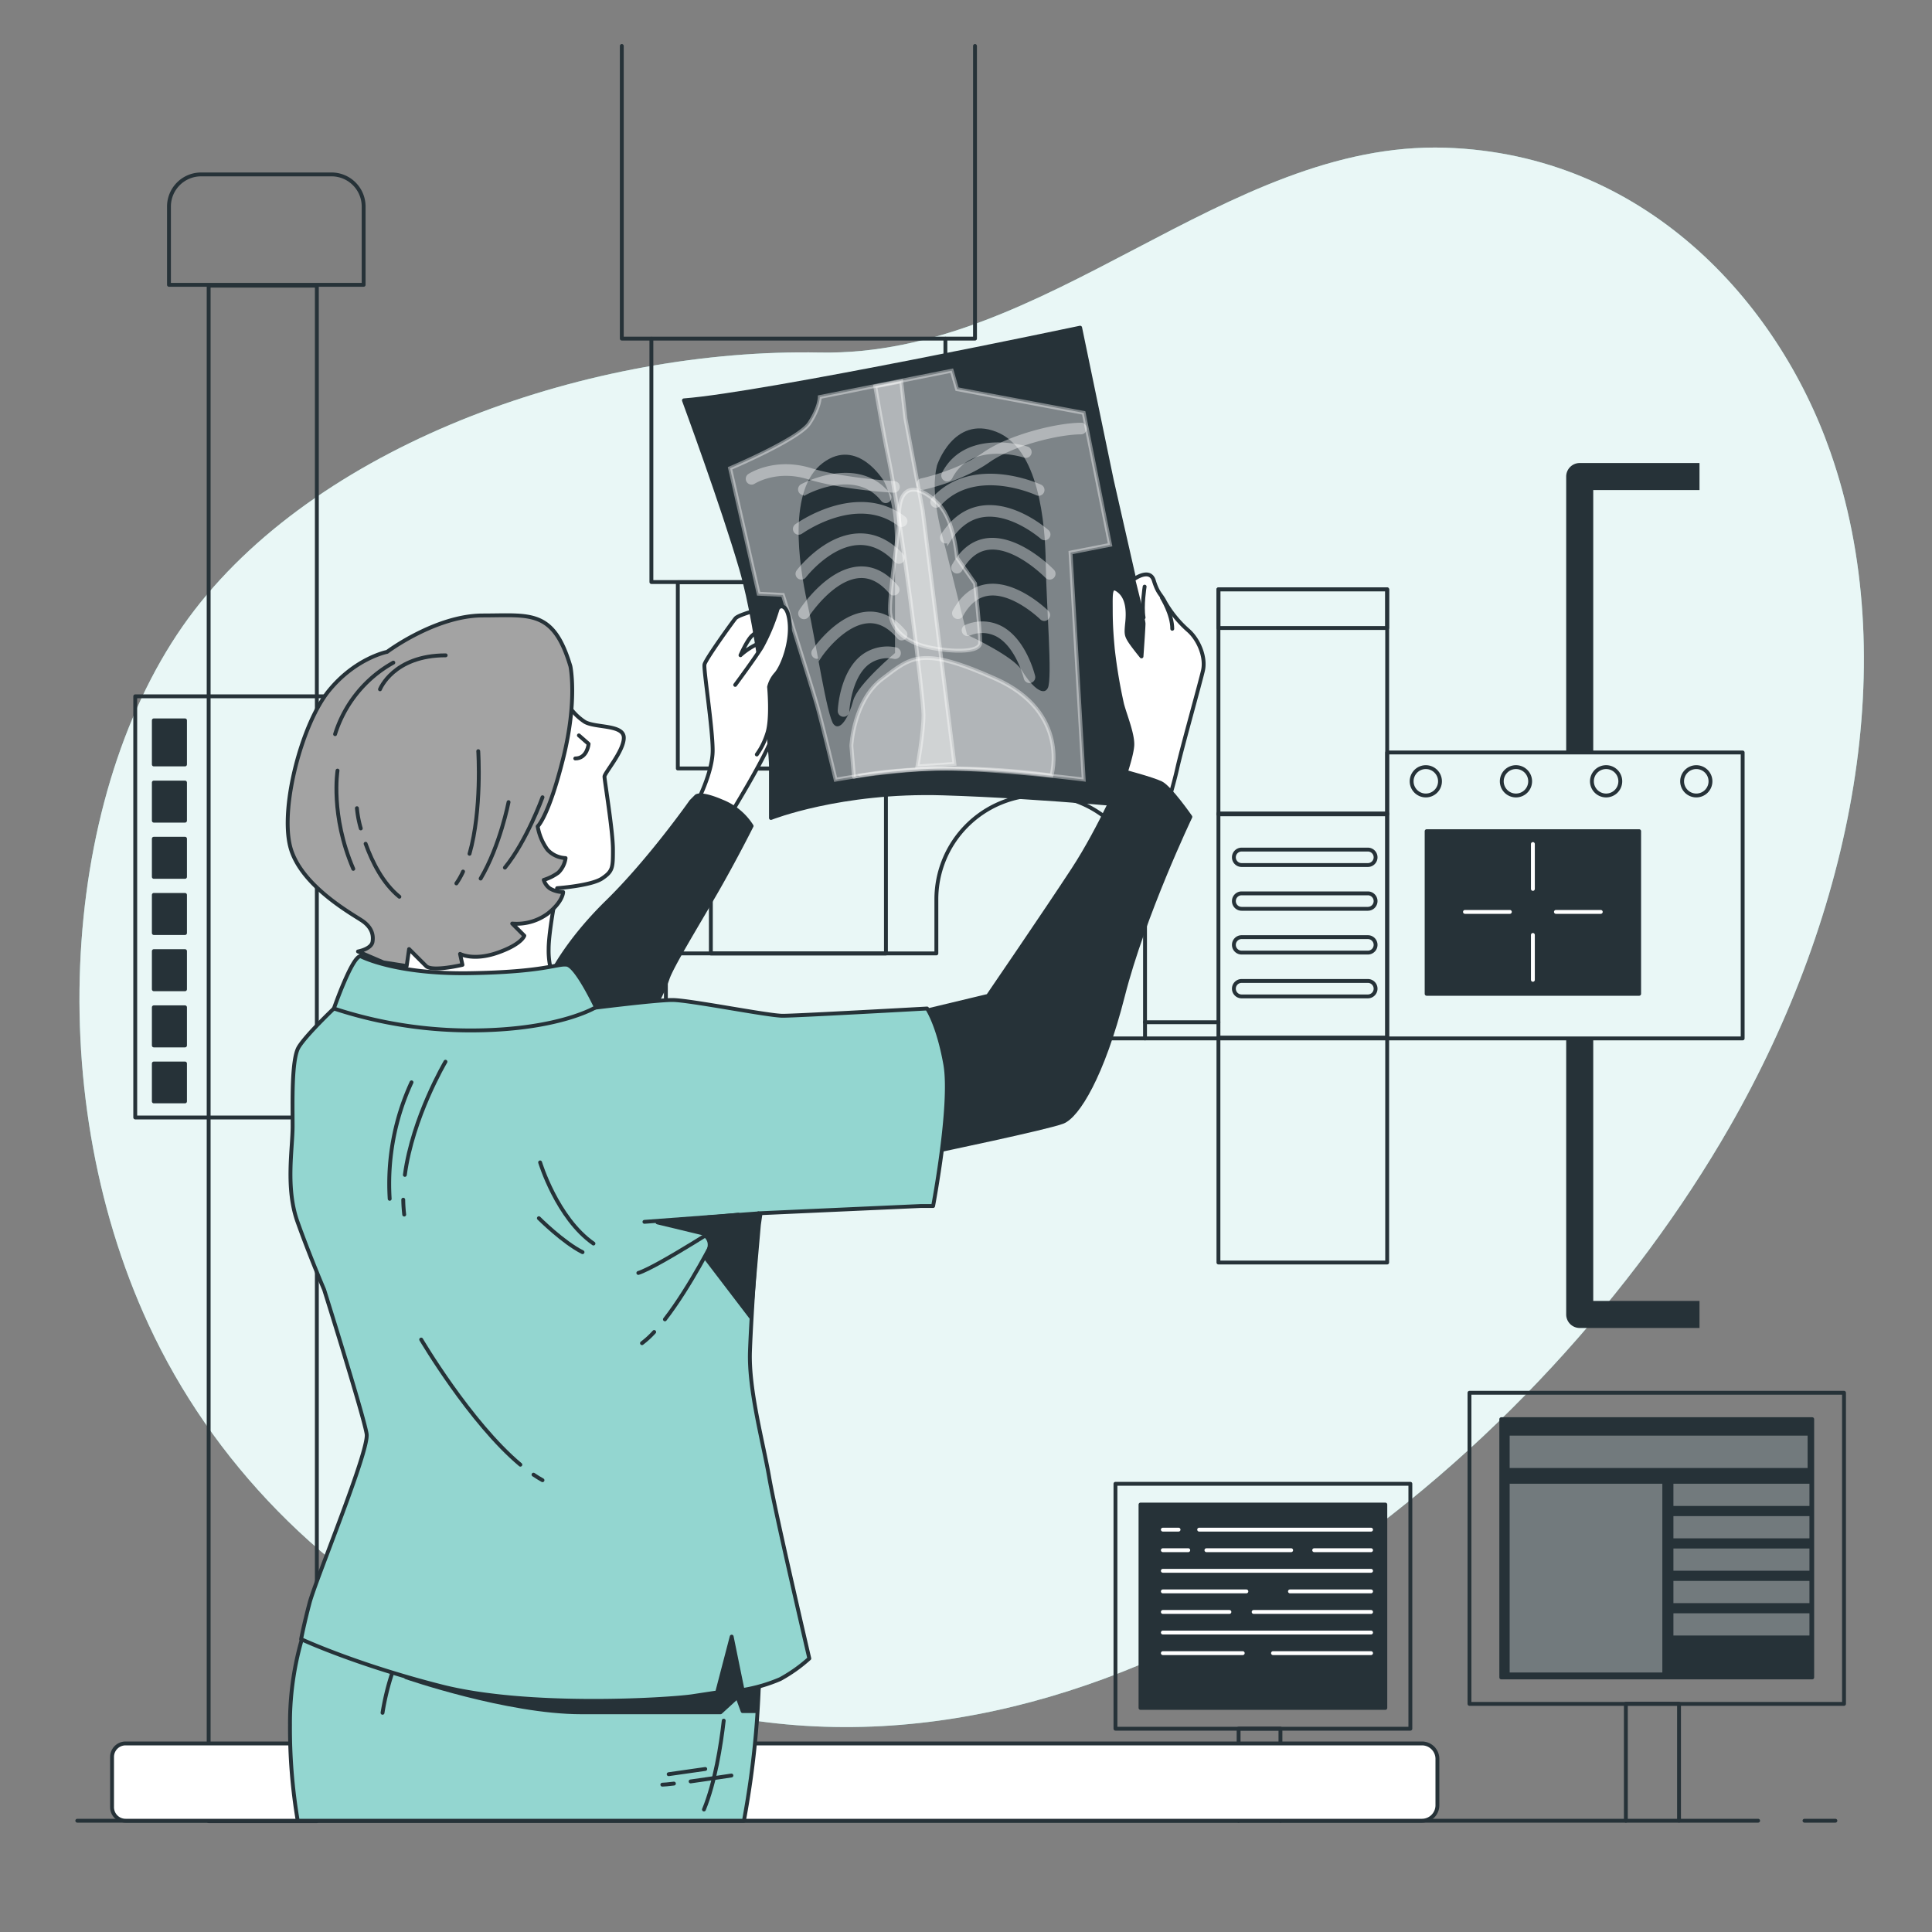 <svg xmlns="http://www.w3.org/2000/svg" viewBox="0 0 500 500"><rect x="0" y="0" width="500" height="500" fill="#808080" stroke="none"/><g id="freepik--background-simple--inject-212"><path d="M188.76,444.23c105.5,19.45,210.48-68.29,258.77-152.41,32.09-55.9,44.87-121.51,26.15-174.9C460,77.8,425.44,39.9,374.12,38.23c-57.2-1.85-103.24,54.14-162,53S84,114.19,50.37,157.84,9.88,281.1,38.48,342.86c16.31,35.21,45.18,65.37,82.71,83.68,20.63,10,42.92,12.91,66.28,17.44Z" style="fill:#93D6D0"></path><path d="M188.76,444.23c105.5,19.45,210.48-68.29,258.77-152.41,32.09-55.9,44.87-121.51,26.15-174.9C460,77.8,425.44,39.9,374.12,38.23c-57.2-1.85-103.24,54.14-162,53S84,114.19,50.37,157.84,9.88,281.1,38.48,342.86c16.31,35.21,45.18,65.37,82.71,83.68,20.63,10,42.92,12.91,66.28,17.44Z" style="fill:#fff;opacity:0.8"></path></g><g id="freepik--Devices--inject-212"><rect x="54" y="73.93" width="28" height="397.38" style="fill:none;stroke:#263238;stroke-linecap:round;stroke-linejoin:round"></rect><rect x="35" y="180.2" width="66" height="109" style="fill:none;stroke:#263238;stroke-linecap:round;stroke-linejoin:round"></rect><rect x="39.81" y="231.6" width="8.07" height="9.87" style="fill:#263238;stroke:#263238;stroke-linecap:round;stroke-linejoin:round"></rect><rect x="39.81" y="260.69" width="8.07" height="9.87" style="fill:#263238;stroke:#263238;stroke-linecap:round;stroke-linejoin:round"></rect><rect x="39.81" y="246.15" width="8.07" height="9.87" style="fill:#263238;stroke:#263238;stroke-linecap:round;stroke-linejoin:round"></rect><rect x="39.81" y="186.43" width="8.07" height="11.41" style="fill:#263238;stroke:#263238;stroke-linecap:round;stroke-linejoin:round"></rect><rect x="39.81" y="217.06" width="8.07" height="9.87" style="fill:#263238;stroke:#263238;stroke-linecap:round;stroke-linejoin:round"></rect><rect x="39.81" y="275.23" width="8.07" height="9.81" style="fill:#263238;stroke:#263238;stroke-linecap:round;stroke-linejoin:round"></rect><rect x="39.81" y="202.52" width="8.07" height="9.87" style="fill:#263238;stroke:#263238;stroke-linecap:round;stroke-linejoin:round"></rect><path d="M52,45.14H85.8a8.31,8.31,0,0,1,8.31,8.31V73.71a0,0,0,0,1,0,0H43.73a0,0,0,0,1,0,0V53.45A8.31,8.31,0,0,1,52,45.14Z" style="fill:none;stroke:#263238;stroke-linecap:round;stroke-linejoin:round"></path><polyline points="244.67 87.67 244.67 150.63 168.58 150.63 168.58 87.67" style="fill:none;stroke:#263238;stroke-linecap:round;stroke-linejoin:round"></polyline><polyline points="252.33 11.9 252.33 87.63 160.92 87.63 160.92 11.9" style="fill:none;stroke:#263238;stroke-linecap:round;stroke-linejoin:round"></polyline><rect x="175.42" y="150.69" width="62.41" height="48.19" style="fill:none;stroke:#263238;stroke-linecap:round;stroke-linejoin:round"></rect><rect x="183.97" y="198.93" width="45.31" height="47.82" style="fill:none;stroke:#263238;stroke-linecap:round;stroke-linejoin:round"></rect><path d="M269.33,205.74a27,27,0,0,0-27,27v14h-70v22h124v-36A27,27,0,0,0,269.33,205.74Z" style="fill:none;stroke:#263238;stroke-linecap:round;stroke-linejoin:round"></path><path d="M412.33,194.9h-7V123.33a3.5,3.5,0,0,1,3.5-3.5h31v7H412.33Z" style="fill:#263238"></path><path d="M412.33,268.61h-7v71.57a3.5,3.5,0,0,0,3.5,3.5h31v-7H412.33Z" style="fill:#263238"></path><rect x="359" y="194.74" width="92" height="74" style="fill:none;stroke:#263238;stroke-linecap:round;stroke-linejoin:round"></rect><rect x="315.33" y="210.53" width="43.67" height="58.21" style="fill:none;stroke:#263238;stroke-linecap:round;stroke-linejoin:round"></rect><rect x="315.33" y="152.53" width="43.67" height="58.21" style="fill:none;stroke:#263238;stroke-linecap:round;stroke-linejoin:round"></rect><rect x="315.33" y="268.53" width="43.67" height="58.21" style="fill:none;stroke:#263238;stroke-linecap:round;stroke-linejoin:round"></rect><rect x="315.33" y="152.53" width="43.67" height="10" style="fill:none;stroke:#263238;stroke-linecap:round;stroke-linejoin:round"></rect><line x1="315.33" y1="268.74" x2="296.33" y2="268.74" style="fill:none;stroke:#263238;stroke-linecap:round;stroke-linejoin:round"></line><line x1="315.33" y1="264.55" x2="296.33" y2="264.55" style="fill:none;stroke:#263238;stroke-linecap:round;stroke-linejoin:round"></line><path d="M354,223.87H321.33a2,2,0,0,1,0-4H354a2,2,0,0,1,0,4Z" style="fill:none;stroke:#263238;stroke-miterlimit:10"></path><path d="M354,235.2H321.33a2,2,0,0,1,0-4H354a2,2,0,0,1,0,4Z" style="fill:none;stroke:#263238;stroke-miterlimit:10"></path><path d="M354,246.53H321.33a2,2,0,0,1,0-4H354a2,2,0,0,1,0,4Z" style="fill:none;stroke:#263238;stroke-miterlimit:10"></path><path d="M354,257.87H321.33a2,2,0,0,1,0-4H354a2,2,0,0,1,0,4Z" style="fill:none;stroke:#263238;stroke-miterlimit:10"></path><circle cx="369" cy="202.2" r="3.67" style="fill:none;stroke:#263238;stroke-miterlimit:10"></circle><path d="M396,202.2a3.67,3.67,0,1,1-3.67-3.67A3.67,3.67,0,0,1,396,202.2Z" style="fill:none;stroke:#263238;stroke-miterlimit:10"></path><path d="M419.33,202.2a3.67,3.67,0,1,1-3.66-3.67A3.66,3.66,0,0,1,419.33,202.2Z" style="fill:none;stroke:#263238;stroke-miterlimit:10"></path><circle cx="439" cy="202.2" r="3.67" style="fill:none;stroke:#263238;stroke-miterlimit:10"></circle><polyline points="269.33 205.74 269.33 159.2 238.33 159.2" style="fill:none;stroke:#263238;stroke-linejoin:round;stroke-width:3px"></polyline><rect x="369.21" y="215.11" width="55" height="42.09" style="fill:#263238;stroke:#263238;stroke-linecap:round;stroke-linejoin:round"></rect><line x1="396.71" y1="218.43" x2="396.71" y2="230.05" style="fill:none;stroke:#fff;stroke-linecap:round;stroke-linejoin:round"></line><line x1="396.71" y1="241.96" x2="396.71" y2="253.58" style="fill:none;stroke:#fff;stroke-linecap:round;stroke-linejoin:round"></line><line x1="414.28" y1="236" x2="402.67" y2="236" style="fill:none;stroke:#fff;stroke-linecap:round;stroke-linejoin:round"></line><line x1="390.75" y1="236" x2="379.13" y2="236" style="fill:none;stroke:#fff;stroke-linecap:round;stroke-linejoin:round"></line><rect x="288.68" y="384" width="76.32" height="63.39" style="fill:none;stroke:#263238;stroke-linecap:round;stroke-linejoin:round"></rect><rect x="295.16" y="389.38" width="63.36" height="52.63" style="fill:#263238;stroke:#263238;stroke-linecap:round;stroke-linejoin:round"></rect><line x1="310.34" y1="395.87" x2="354.83" y2="395.87" style="fill:none;stroke:#fff;stroke-linecap:round;stroke-linejoin:round"></line><line x1="300.94" y1="395.87" x2="305.01" y2="395.87" style="fill:none;stroke:#fff;stroke-linecap:round;stroke-linejoin:round"></line><line x1="340.11" y1="401.19" x2="354.83" y2="401.19" style="fill:none;stroke:#fff;stroke-linecap:round;stroke-linejoin:round"></line><line x1="312.22" y1="401.19" x2="334.15" y2="401.19" style="fill:none;stroke:#fff;stroke-linecap:round;stroke-linejoin:round"></line><line x1="300.94" y1="401.19" x2="307.52" y2="401.19" style="fill:none;stroke:#fff;stroke-linecap:round;stroke-linejoin:round"></line><line x1="300.94" y1="406.52" x2="354.83" y2="406.52" style="fill:none;stroke:#fff;stroke-linecap:round;stroke-linejoin:round"></line><line x1="333.84" y1="411.85" x2="354.83" y2="411.85" style="fill:none;stroke:#fff;stroke-linecap:round;stroke-linejoin:round"></line><line x1="300.94" y1="411.85" x2="322.56" y2="411.85" style="fill:none;stroke:#fff;stroke-linecap:round;stroke-linejoin:round"></line><line x1="324.44" y1="417.17" x2="354.83" y2="417.17" style="fill:none;stroke:#fff;stroke-linecap:round;stroke-linejoin:round"></line><line x1="300.94" y1="417.17" x2="318.17" y2="417.17" style="fill:none;stroke:#fff;stroke-linecap:round;stroke-linejoin:round"></line><line x1="300.94" y1="422.5" x2="354.83" y2="422.5" style="fill:none;stroke:#fff;stroke-linecap:round;stroke-linejoin:round"></line><line x1="329.45" y1="427.83" x2="354.83" y2="427.83" style="fill:none;stroke:#fff;stroke-linecap:round;stroke-linejoin:round"></line><line x1="300.94" y1="427.83" x2="321.62" y2="427.83" style="fill:none;stroke:#fff;stroke-linecap:round;stroke-linejoin:round"></line><polyline points="320.55 471.2 320.55 447.37 331.38 447.37 331.38 471.18" style="fill:none;stroke:#263238;stroke-linecap:round;stroke-linejoin:round"></polyline><rect x="380.3" y="360.45" width="96.93" height="80.51" style="fill:none;stroke:#263238;stroke-linecap:round;stroke-linejoin:round"></rect><rect x="388.53" y="367.28" width="80.47" height="66.84" style="fill:#263238;stroke:#263238;stroke-linecap:round;stroke-linejoin:round"></rect><rect x="390.7" y="383.99" width="39.51" height="48.85" style="fill:#fff;opacity:0.35"></rect><rect x="433.08" y="383.99" width="35.2" height="5.75" style="fill:#fff;opacity:0.35"></rect><rect x="433.08" y="392.37" width="35.2" height="5.75" style="fill:#fff;opacity:0.35"></rect><rect x="433.08" y="400.75" width="35.2" height="5.75" style="fill:#fff;opacity:0.35"></rect><rect x="433.08" y="409.14" width="35.2" height="5.75" style="fill:#fff;opacity:0.35"></rect><rect x="433.08" y="417.52" width="35.2" height="5.75" style="fill:#fff;opacity:0.35"></rect><rect x="390.7" y="371.54" width="77.11" height="8.38" style="fill:#fff;opacity:0.35"></rect><polyline points="420.77 471.2 420.77 440.93 434.53 440.93 434.53 471.17" style="fill:none;stroke:#263238;stroke-linecap:round;stroke-linejoin:round"></polyline><line x1="467" y1="471.2" x2="475" y2="471.2" style="fill:none;stroke:#263238;stroke-linecap:round;stroke-linejoin:round"></line><line x1="20" y1="471.2" x2="455" y2="471.2" style="fill:none;stroke:#263238;stroke-linecap:round;stroke-linejoin:round"></line></g><g id="freepik--Bed--inject-212"><path d="M32.5,451.2H368a4,4,0,0,1,4,4v12a4,4,0,0,1-4,4H32.5a3.5,3.5,0,0,1-3.5-3.5v-13a3.5,3.5,0,0,1,3.5-3.5Z" style="fill:#fff;stroke:#263238;stroke-linecap:round;stroke-linejoin:round"></path></g><g id="freepik--Character--inject-212"><path d="M180.2,208s4.24-7.95,4.24-13.78-2.38-20.92-2.12-22.25,7.15-10.86,8-11.92,7.41-2.65,7.41-2.65l1.06,4a32.82,32.82,0,0,0-4.23,3.17c-1.33,1.33-2.92,5-2.92,5a17.79,17.79,0,0,1,5-3.18c2.38-.8,4.23-1.33,4.23-1.33v9.28s.53,9.53-.53,14.83S188.15,212,187.88,212.75,180.2,208,180.2,208Z" style="fill:#fff;stroke:#263238;stroke-linecap:round;stroke-linejoin:round"></path><path d="M177,103.61s10.07,27.28,14.84,43.71,7.68,47.15,7.68,50.86v13.51s18-7.16,44.5-6.36,57.75,4,57.75,4L297,165.06l-9.27-40.79L279.54,84.8S198,102,177,103.61Z" style="fill:#263238;stroke:#263238;stroke-linecap:round;stroke-linejoin:round"></path><path d="M212.16,102.75s0,2.73-2.73,6.83-20.49,11.61-20.49,11.61l7.39,32.47,6.27.31s7.52,23.9,8.88,28.68,4.78,19.13,4.78,19.13A204.05,204.05,0,0,1,240.17,199c13-.68,40.29,2.74,40.29,2.74L277.05,143l10.24-2-6.83-34.15-32.78-6.14-1.37-4.78Z" style="fill:#fff;stroke:#fff;stroke-miterlimit:10;opacity:0.4"></path><path d="M228.8,124.6S222,113,212.93,119.82s-6.23,26-4,36.2,5.1,29.37,6.8,31.41,4-2,5.09-6.14S231.63,169,231.63,169V147.82C231.63,141.68,232.2,131.43,228.8,124.6Z" style="fill:#263238"></path><g style="opacity:0.4"><path d="M206.7,137.89a1,1,0,0,1-.59-1.8c.15-.11,15.55-11.26,27.83-2a1,1,0,0,1-1.2,1.6c-11.1-8.34-25.3,1.95-25.45,2A1,1,0,0,1,206.7,137.89Z" style="fill:#fff;stroke:#fff;stroke-miterlimit:10"></path></g><g style="opacity:0.4"><path d="M207.38,149.5a1,1,0,0,1-.6-.2,1,1,0,0,1-.19-1.4c.27-.36,6.84-8.88,15.33-9.34,4.15-.23,8,1.51,11.46,5.16a1,1,0,0,1-1.45,1.38c-3-3.21-6.36-4.73-9.89-4.54-7.57.4-13.8,8.47-13.86,8.55A1,1,0,0,1,207.38,149.5Z" style="fill:#fff;stroke:#fff;stroke-miterlimit:10"></path></g><g style="opacity:0.4"><path d="M208.07,159.75a1,1,0,0,1-.54-.16,1,1,0,0,1-.3-1.38c.27-.43,6.88-10.57,15.06-11.1,3.56-.23,6.86,1.4,9.76,4.85a1,1,0,0,1-1.53,1.29c-2.47-2.94-5.2-4.33-8.1-4.14-7.17.45-13.45,10.08-13.51,10.18A1,1,0,0,1,208.07,159.75Z" style="fill:#fff;stroke:#fff;stroke-miterlimit:10"></path></g><g style="opacity:0.4"><path d="M211.48,170a1,1,0,0,1-.56-.17,1,1,0,0,1-.27-1.39c.26-.38,6.4-9.28,14-9.65,3.48-.18,6.64,1.44,9.44,4.79A1,1,0,0,1,234,165a1,1,0,0,1-1.41-.13c-2.37-2.84-5-4.21-7.8-4.08-6.63.33-12.4,8.7-12.46,8.79A1,1,0,0,1,211.48,170Z" style="fill:#fff;stroke:#fff;stroke-miterlimit:10"></path></g><g style="opacity:0.4"><path d="M218.31,185h0a1,1,0,0,1-1-1c0-.39.44-9.54,5.79-13.91a10.53,10.53,0,0,1,8.69-2.06,1,1,0,1,1-.32,2,8.63,8.63,0,0,0-7.1,1.64c-4.65,3.79-5.06,12.35-5.06,12.44A1,1,0,0,1,218.31,185Z" style="fill:#fff;stroke:#fff;stroke-miterlimit:10"></path></g><g style="opacity:0.4"><path d="M229.24,129.7a1,1,0,0,1-.79-.38c-6.9-8.79-19.77-1.86-19.9-1.79a1,1,0,0,1-1-1.76c.14-.08,14.49-7.8,22.44,2.31a1,1,0,0,1-.17,1.41A1,1,0,0,1,229.24,129.7Z" style="fill:#fff;stroke:#fff;stroke-miterlimit:10"></path></g><path d="M242.49,120.46s4.25-13,15.3-8.73,12.72,23.58,12.85,34.1,1.79,29.82.53,32.24-4.61-1-6.77-4.65-14.13-9.15-14.13-9.15-3.63-14.58-5.11-20.55S240.62,128,242.49,120.46Z" style="fill:#263238"></path><g style="opacity:0.4"><path d="M242.26,130.9a1,1,0,0,1-.67-.26,1,1,0,0,1-.07-1.41c10.28-11.4,27.53-3.42,27.7-3.34a1,1,0,1,1-.85,1.81c-.16-.08-16.09-7.42-25.36,2.87A1,1,0,0,1,242.26,130.9Z" style="fill:#fff;stroke:#fff;stroke-miterlimit:10"></path></g><g style="opacity:0.4"><path d="M244.77,140.15a1,1,0,0,1-.53-.15,1,1,0,0,1-.31-1.38c2.69-4.25,6.14-6.69,10.25-7.27,8.43-1.18,16.5,5.92,16.84,6.22a1,1,0,0,1,.08,1.42,1,1,0,0,1-1.41.08c-.07-.07-7.73-6.79-15.24-5.74-3.5.5-6.47,2.63-8.83,6.36A1,1,0,0,1,244.77,140.15Z" style="fill:#fff;stroke:#fff;stroke-miterlimit:10"></path></g><g style="opacity:0.4"><path d="M271.65,149.5a1,1,0,0,1-.72-.3c-.08-.08-8.07-8.32-15.21-7.4-2.89.37-5.3,2.26-7.16,5.62a1,1,0,1,1-1.75-1c2.19-3.94,5.1-6.18,8.65-6.64,8.12-1,16.56,7.63,16.92,8a1,1,0,0,1,0,1.42A1,1,0,0,1,271.65,149.5Z" style="fill:#fff;stroke:#fff;stroke-miterlimit:10"></path></g><g style="opacity:0.4"><path d="M270.27,160.21a1,1,0,0,1-.7-.28c-.08-.08-7.37-7.19-13.92-6.23-2.78.4-5.09,2.26-6.87,5.5a1,1,0,1,1-1.75-1c2.1-3.83,4.9-6,8.34-6.52,7.55-1.1,15.28,6.46,15.6,6.78a1,1,0,0,1,0,1.42A1,1,0,0,1,270.27,160.21Z" style="fill:#fff;stroke:#fff;stroke-miterlimit:10"></path></g><g style="opacity:0.4"><path d="M266.45,176.27a1,1,0,0,1-1-.77c0-.08-2.06-8.4-7.36-11.23a8.55,8.55,0,0,0-7.28-.25,1,1,0,1,1-.69-1.87,10.47,10.47,0,0,1,8.92.36c6.09,3.26,8.27,12.15,8.36,12.53a1,1,0,0,1-.74,1.2Z" style="fill:#fff;stroke:#fff;stroke-miterlimit:10"></path></g><g style="opacity:0.4"><path d="M245.1,124.08a.91.91,0,0,1-.45-.11,1,1,0,0,1-.44-1.34c5.86-11.45,21.43-6.63,21.58-6.58a1,1,0,0,1,.65,1.26,1,1,0,0,1-1.26.65c-.57-.19-14.1-4.36-19.18,5.58A1,1,0,0,1,245.1,124.08Z" style="fill:#fff;stroke:#fff;stroke-miterlimit:10"></path></g><g style="opacity:0.4"><path d="M231.29,127h0c-.54,0-13.21-.73-22.1-3.46-8.33-2.56-14.12,1.2-14.18,1.24a1,1,0,0,1-1.11-1.66c.27-.18,6.65-4.33,15.88-1.49,8.66,2.66,21.48,3.36,21.61,3.37a1,1,0,0,1-.05,2Z" style="fill:#fff;stroke:#fff;stroke-miterlimit:10"></path></g><g style="opacity:0.4"><path d="M238.8,126.28a1,1,0,0,1-.21-2c.09,0,9.45-2.07,16-6.67,6.81-4.77,19.24-7.7,25.16-7.7a1,1,0,0,1,0,2c-5.65,0-17.53,2.79-24,7.33-6.91,4.85-16.35,6.91-16.75,7A.75.75,0,0,1,238.8,126.28Z" style="fill:#fff;stroke:#fff;stroke-miterlimit:10"></path></g><path d="M226.51,100s2.12,12.33,3.41,18.44C233,133,239,180.21,239,185s-1.57,13.36-1.57,13.36l9.57-.67-8.2-65.57-4.47-23.78-1.09-9.63Z" style="fill:#fff;stroke:#fff;stroke-miterlimit:10;opacity:0.4"></path><path d="M232.74,135.65s-2.41,16.68-2.41,22,4,8,8,9.33,15.34,2.67,15.34-.66S252.33,151,252.33,151l-4.66-6.66s-.67-9.45-4.66-13.76S231.81,123,232.74,135.65Z" style="fill:#fff;stroke:#fff;stroke-miterlimit:10;opacity:0.4"></path><path d="M272.13,200.69s4.87-16.36-14.46-25-21.87-5.63-29.34,0-8,17.33-8,17.33l.67,8S240.89,196.45,272.13,200.69Z" style="fill:#fff;stroke:#fff;stroke-miterlimit:10;opacity:0.4"></path><path d="M142.06,253.27s4-9,15.1-19.86,21.72-26,21.72-26l1.32-1.33s1.06-1.06,6.62,1.33a16.14,16.14,0,0,1,7.69,6.35s-4.24,8.48-9.28,17.22-11.39,19.08-12.45,22.25-3.7,8-4,8.75-13.77,4.23-20.93,2.64S138.08,259.37,142.06,253.27Z" style="fill:#263238;stroke:#263238;stroke-linecap:round;stroke-linejoin:round"></path><path d="M146.68,181.85a14.51,14.51,0,0,0,4.71,5c2.83,1.57,10.05.63,10.05,4.08s-5,9.11-5,10.05,2.19,14.12,2.19,18.83,0,5.65-2.82,7.54-11.62,2.51-11.62,2.51-2.2,11-2.2,15.7a20,20,0,0,0,1.26,7.53s-12.56,3.77-20.09,3.77-22.29-3.77-22.29-3.77,5.33-3.14,2.2-11.93S82.32,209.79,90.8,192.52s31.4-17.27,38.62-17S146.68,181.85,146.68,181.85Z" style="fill:#fff;stroke:#263238;stroke-linecap:round;stroke-linejoin:round"></path><path d="M149.82,190.32l2.51,2.2s-.31,3.77-3.45,3.77" style="fill:none;stroke:#263238;stroke-linecap:round;stroke-linejoin:round"></path><path d="M147.62,172.43s1.89,8.79-1.88,23.86-6.59,17.58-6.59,17.58a14.39,14.39,0,0,0,2.51,6,6.73,6.73,0,0,0,4.71,2.2,6.47,6.47,0,0,1-1.88,3.77,12.52,12.52,0,0,1-3.77,1.88,4.33,4.33,0,0,0,1.57,2.2,6.82,6.82,0,0,0,3.45.94s0,2.51-4.08,5.65a13.58,13.58,0,0,1-9.1,2.51l3.13,3.14s-.62,2.2-6.9,4.4-9.73.31-9.73.31l.62,2.83s-7.84,1.88-9.41.31l-4.4-4.39-.63,4.39-6-.94-6.59-2.83s3.45-.62,3.76-2.51-.31-3.76-2.51-5.33-16.32-9.11-18.84-19.47,3.14-31.71,10.05-40.18,15.07-10.05,15.07-10.05,12.56-9.42,24.8-9.42S143.23,157.67,147.62,172.43Z" style="fill:#a3a3a3;stroke:#263238;stroke-linecap:round;stroke-linejoin:round"></path><path d="M140.4,206.33s-4.08,11.31-9.73,18.21" style="fill:none;stroke:#263238;stroke-linecap:round;stroke-linejoin:round"></path><path d="M131.61,207.59s-2.19,11.3-7.22,19.78" style="fill:none;stroke:#263238;stroke-linecap:round;stroke-linejoin:round"></path><path d="M101.79,171.49A32.19,32.19,0,0,0,86.72,190" style="fill:none;stroke:#263238;stroke-linecap:round;stroke-linejoin:round"></path><path d="M98.34,178.39s3.45-8.79,17-8.79" style="fill:none;stroke:#263238;stroke-linecap:round;stroke-linejoin:round"></path><path d="M87.35,199.43S85.46,211,91.43,224.86" style="fill:none;stroke:#263238;stroke-linecap:round;stroke-linejoin:round"></path><path d="M94.62,218.36c1.72,4.79,4.51,10.3,8.74,13.72" style="fill:none;stroke:#263238;stroke-linecap:round;stroke-linejoin:round"></path><path d="M92.37,209.16a28.09,28.09,0,0,0,1,5.23" style="fill:none;stroke:#263238;stroke-linecap:round;stroke-linejoin:round"></path><path d="M119.84,225.56a19.16,19.16,0,0,1-1.73,3.06" style="fill:none;stroke:#263238;stroke-linecap:round;stroke-linejoin:round"></path><path d="M123.77,194.4s1,15.16-2.26,26.56" style="fill:none;stroke:#263238;stroke-linecap:round;stroke-linejoin:round"></path><path d="M190.27,177.25s5.3-7.15,6.89-9.8a50,50,0,0,0,4-9.54c.26-1.32,2.65-2.12,3.18,3.18s-1.86,11.39-3.45,13.25a7.82,7.82,0,0,0-1.85,3.44s.79,8.48-.53,12.18a18.62,18.62,0,0,1-2.65,5.3" style="fill:#fff;stroke:#263238;stroke-linecap:round;stroke-linejoin:round"></path><path d="M290.13,203.47s2.92-7.94,2.92-10.86-1.86-7.41-2.65-10.33A134.13,134.13,0,0,1,288,168c-.26-2.92-.53-5.83-.53-10.07s-.26-6.89,2.12-5,2.39,5.56,2.12,8.21-.26,3.18.53,4.5,3.18,4.24,3.18,4.24.53-7.41.53-8.47S293.31,150,293.31,150s4.24-3.18,5.3.26,1.85,3.44,2.91,5.56a28.87,28.87,0,0,0,6.1,7.42c2.64,2.38,4.5,6.89,3.7,10.33s-5.56,20.4-6.62,25.17-2.91,10.59-2.91,10.59Z" style="fill:#fff;stroke:#263238;stroke-linecap:round;stroke-linejoin:round"></path><path d="M300.73,154.73s2.65,4.24,2.65,8" style="fill:none;stroke:#263238;stroke-linecap:round;stroke-linejoin:round"></path><path d="M296.23,151.82s-.8,5-.27,8" style="fill:none;stroke:#263238;stroke-linecap:round;stroke-linejoin:round"></path><path d="M238.25,261.91l17.45-4.18s14.8-21.63,22-32.63S291,199.68,291,199.68s7.21,1.9,9.49,3,7.58,8.72,7.58,8.72-12.14,25.42-17.45,46.29-11.76,31.11-15.56,32.63S241.67,298,241.67,298,241.67,271,238.25,261.91Z" style="fill:#263238;stroke:#263238;stroke-linecap:round;stroke-linejoin:round"></path><path d="M79.05,421.25a77.93,77.93,0,0,0-4,25.12,143.83,143.83,0,0,0,2,24.83H192.53a236.49,236.49,0,0,0,4-45.62l-.29-7.8s-75.65-4.62-92.11-7.22-19.64-2.89-19.64-2.89Z" style="fill:#93D6D0;stroke:#263238;stroke-linecap:round;stroke-linejoin:round"></path><path d="M105.07,434.06s26.23,9.08,45.4,9.08h36l4.37-4,1.35,3.7h3.36l3.37-24.89-13.12-1Z" style="fill:#263238;stroke:#263238;stroke-linecap:round;stroke-linejoin:round"></path><path d="M187.3,445.3c-.74,6.47-2.25,16-5.12,23" style="fill:none;stroke:#263238;stroke-linecap:round;stroke-linejoin:round"></path><path d="M187.94,438.19s-.07,1.14-.23,3" style="fill:none;stroke:#263238;stroke-linecap:round;stroke-linejoin:round"></path><path d="M101.34,433.46A65.78,65.78,0,0,0,99,443.27" style="fill:none;stroke:#263238;stroke-linecap:round;stroke-linejoin:round"></path><path d="M174.41,461.59c-1.43.17-2.54.28-3,.28" style="fill:none;stroke:#263238;stroke-linecap:round;stroke-linejoin:round"></path><path d="M189.29,459.5s-5.57.85-10.56,1.53" style="fill:none;stroke:#263238;stroke-linecap:round;stroke-linejoin:round"></path><line x1="182.52" y1="457.81" x2="173.05" y2="459.16" style="fill:none;stroke:#263238;stroke-linecap:round;stroke-linejoin:round"></line><path d="M86.41,261S79.19,267.87,77.3,271s-1.57,14.44-1.57,20.4-1.88,16,1.26,24.8,6.9,17.58,6.9,17.58,10.36,33,11,37.36S81.7,408.83,80.13,414.79s-2.2,9.42-2.2,9.42,14.13,6.59,36.42,12.24S172.43,439.91,179,439l6.59-1,3.77-14.44,2.82,13.82a41.41,41.41,0,0,0,9.74-2.83,39.39,39.39,0,0,0,7.53-5.34s-8.79-37.67-10.36-46.77-5.34-22.61-5-32.65,2.2-35.79,2.2-35.79l42.06-1.89h3.14s5-26.37,3.14-36.73S239.92,261,239.92,261s-33.59,1.88-37.36,1.88-24.17-4.08-28.56-4.08-21.67,2.2-21.67,2.2-16.64.63-33,.63a151.22,151.22,0,0,1-29.2-2.83Z" style="fill:#93D6D0;stroke:#263238;stroke-linecap:round;stroke-linejoin:round"></path><path d="M104.36,310.48a37.71,37.71,0,0,0,.25,3.85" style="fill:none;stroke:#263238;stroke-linecap:round;stroke-linejoin:round"></path><path d="M115.29,274.77s-8.51,14.32-10.51,29.29" style="fill:none;stroke:#263238;stroke-linecap:round;stroke-linejoin:round"></path><path d="M106.5,280.11a62.6,62.6,0,0,0-5.65,30.14" style="fill:none;stroke:#263238;stroke-linecap:round;stroke-linejoin:round"></path><line x1="166.78" y1="316.21" x2="196.29" y2="314.02" style="fill:none;stroke:#263238;stroke-linecap:round;stroke-linejoin:round"></line><path d="M190,315s-19.78,12.87-24.8,14.44" style="fill:none;stroke:#263238;stroke-linecap:round;stroke-linejoin:round"></path><path d="M169.3,344.72a22.68,22.68,0,0,1-3.15,2.89" style="fill:none;stroke:#263238;stroke-linecap:round;stroke-linejoin:round"></path><path d="M185,320.3s-6.3,12.6-12.92,21.15" style="fill:none;stroke:#263238;stroke-linecap:round;stroke-linejoin:round"></path><path d="M139.78,300.83s4.39,14.44,13.81,21" style="fill:none;stroke:#263238;stroke-linecap:round;stroke-linejoin:round"></path><path d="M139.46,315.27s6.28,6.28,11.3,8.79" style="fill:none;stroke:#263238;stroke-linecap:round;stroke-linejoin:round"></path><path d="M138.07,381.64c.78.53,1.56,1,2.33,1.44" style="fill:none;stroke:#263238;stroke-linecap:round;stroke-linejoin:round"></path><path d="M109,346.67s12.65,21.48,25.67,32.39" style="fill:none;stroke:#263238;stroke-linecap:round;stroke-linejoin:round"></path><path d="M190.68,314.6l.4-.24-5.75.55-2.06.12v.08l-13.11,1.25,12.46,3,0,.52c.78.65,1.95,2.29-.12,5.51l11.81,15.47L196.4,317l.4-2.78Z" style="fill:#263238;stroke:#263238;stroke-linecap:round;stroke-linejoin:round"></path><path d="M93.31,247.46s8.79,4.71,28.26,4.4,22.6-2.52,25.11-2.2,7.54,11,7.54,11-9.11,5.65-30.45,6A113.17,113.17,0,0,1,86.41,261S91.12,247.46,93.31,247.46Z" style="fill:#93D6D0;stroke:#263238;stroke-linecap:round;stroke-linejoin:round"></path></g></svg>